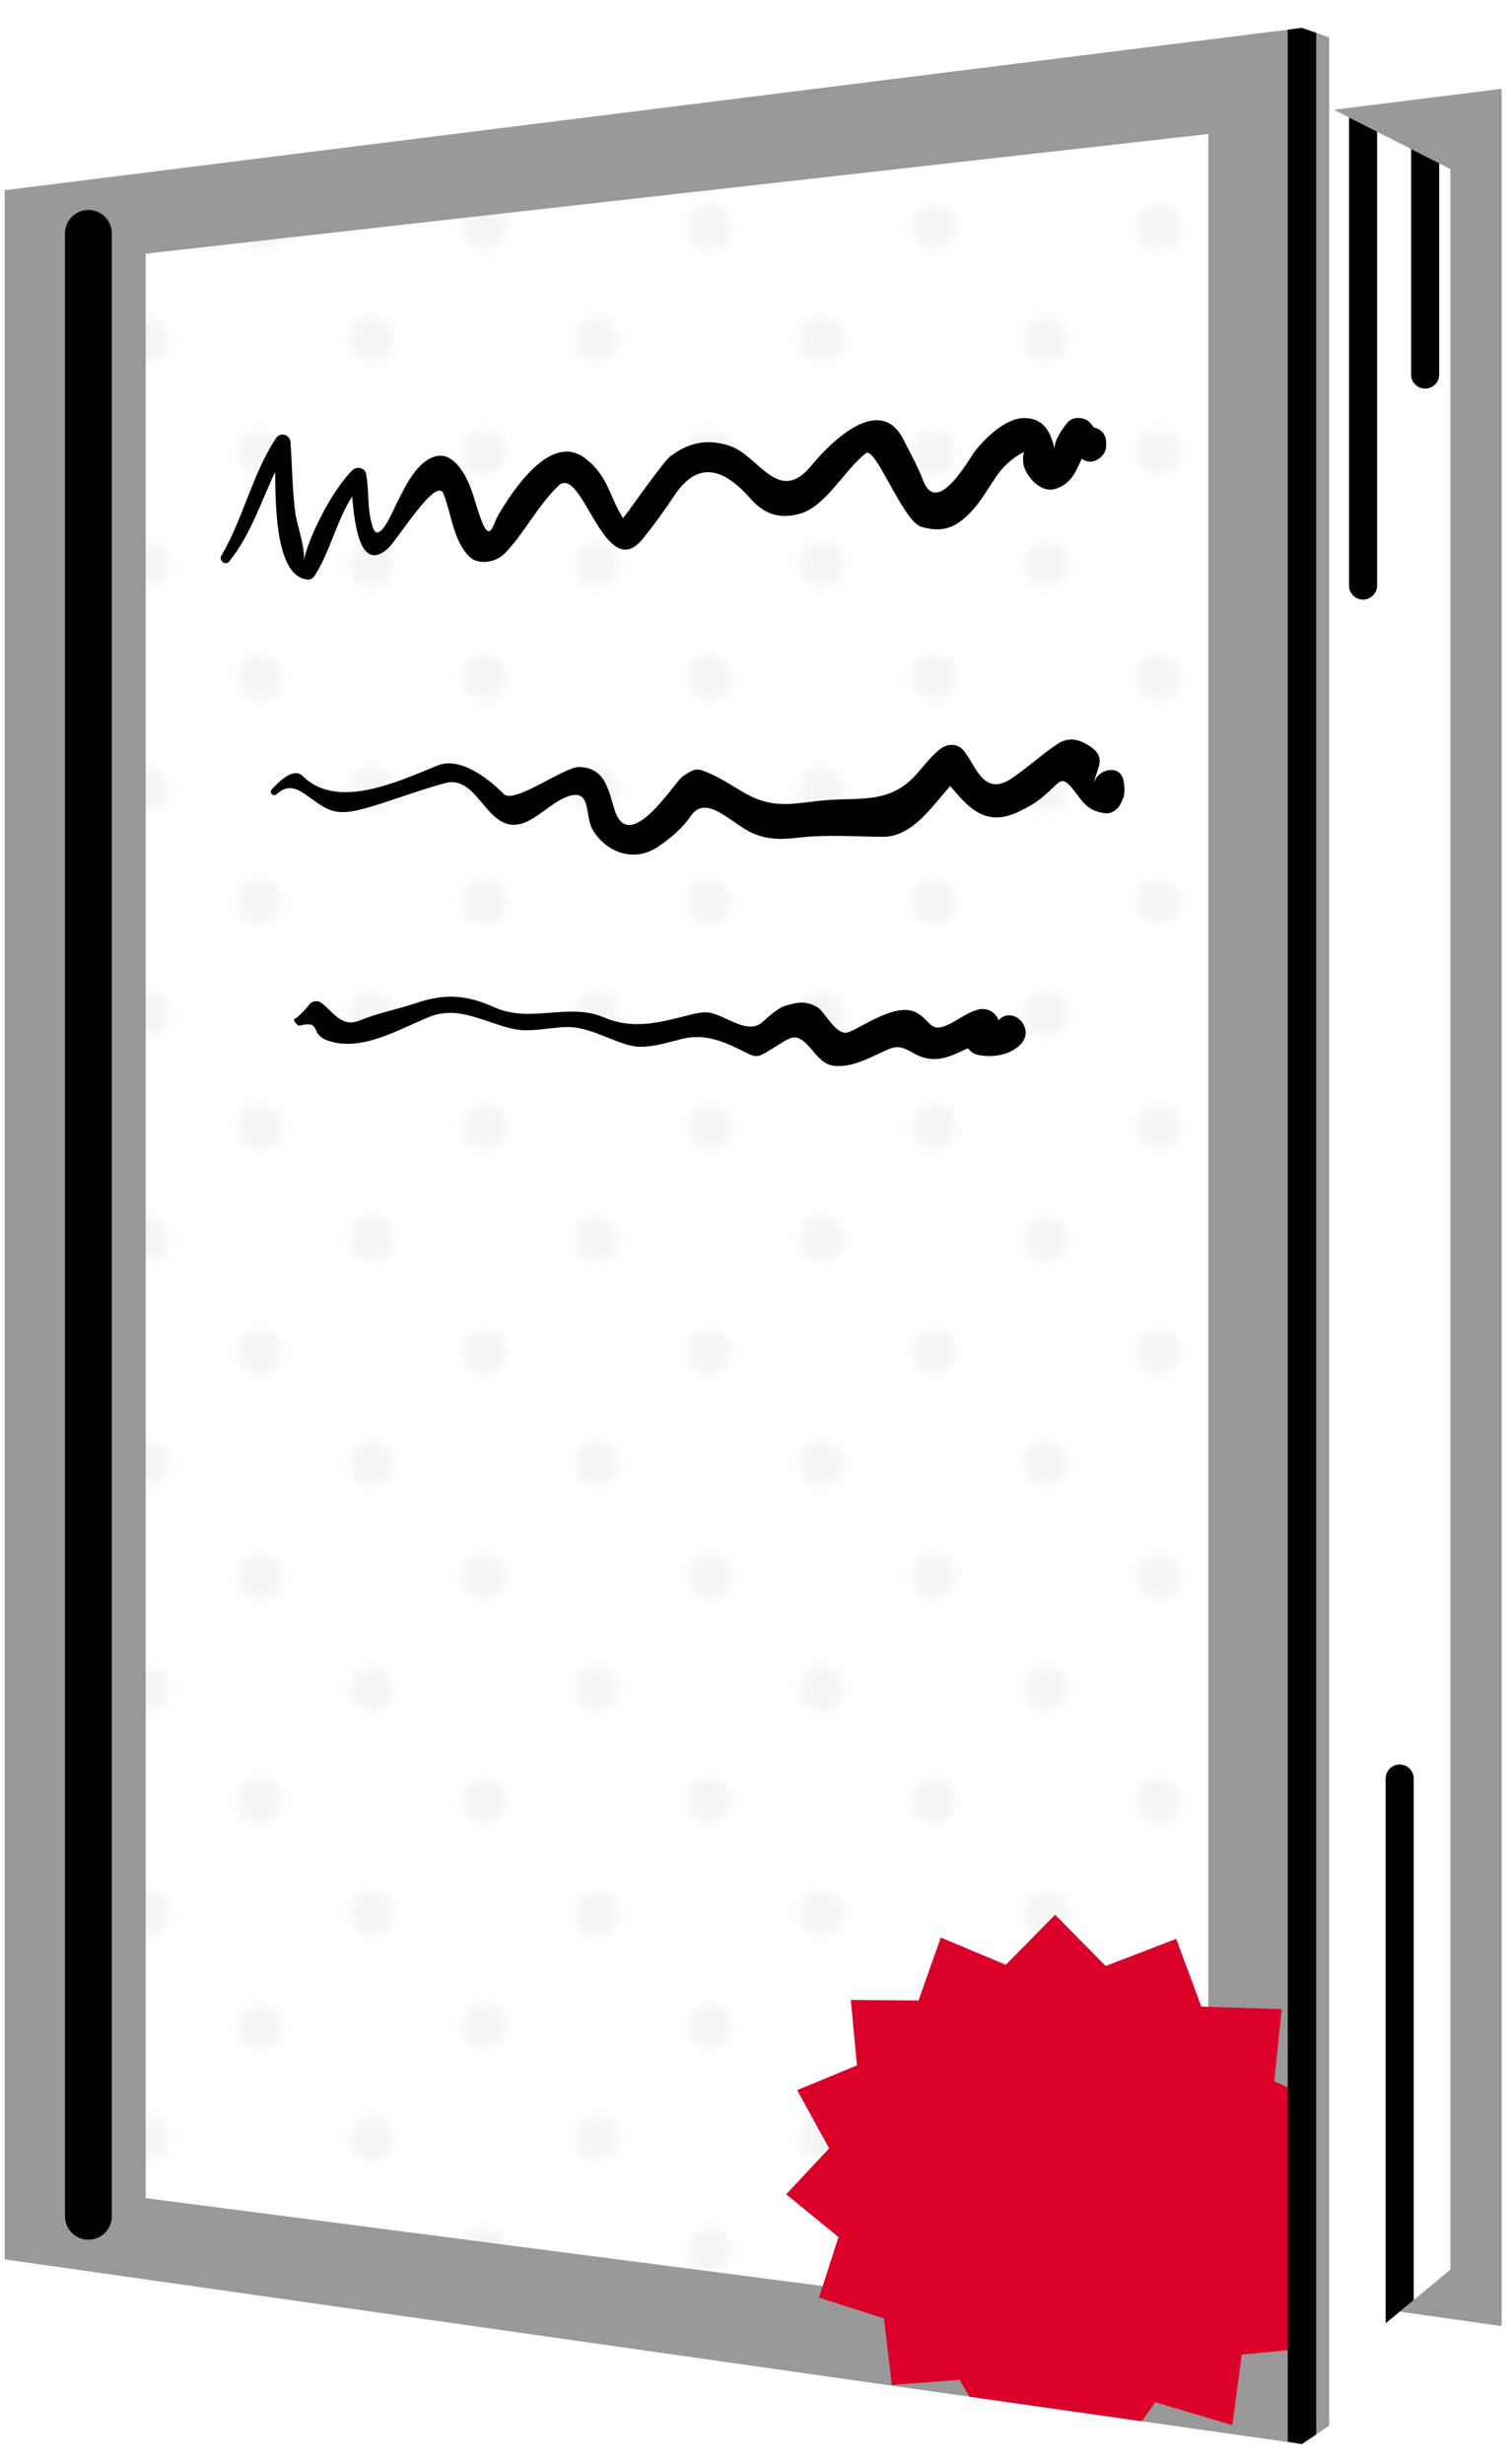 <?xml version="1.0" encoding="utf-8"?>
<!-- Generator: Adobe Illustrator 16.0.0, SVG Export Plug-In . SVG Version: 6.00 Build 0)  -->
<!DOCTYPE svg PUBLIC "-//W3C//DTD SVG 1.1//EN" "http://www.w3.org/Graphics/SVG/1.1/DTD/svg11.dtd">
<svg version="1.1" id="Layer_1" xmlns="http://www.w3.org/2000/svg" xmlns:xlink="http://www.w3.org/1999/xlink" x="0px" y="0px"
	 width="161.359px" height="263.004px" viewBox="0 0 161.359 263.004" enable-background="new 0 0 161.359 263.004"
	 xml:space="preserve">
<pattern  x="-1336.821" y="1124.002" width="48" height="48" patternUnits="userSpaceOnUse" id="SVGID_17_" viewBox="2.4 -50.401 48 48" overflow="visible">
	<g>
		<polygon fill="none" points="2.4,-2.4 50.4,-2.4 50.4,-50.4 2.4,-50.4 		"/>
		<g>
			<polygon fill="none" points="2.4,-2.4 50.4,-2.4 50.4,-50.4 2.4,-50.4 			"/>
			<g>
				<g>
					<defs>
						<rect id="SVGID_1_" x="2.4" y="-50.4" width="48" height="48"/>
					</defs>
					<clipPath id="SVGID_2_">
						<use xlink:href="#SVGID_1_"  overflow="visible"/>
					</clipPath>
					<path clip-path="url(#SVGID_2_)" d="M26.4,0c1.324,0,2.399-1.074,2.399-2.4c0-1.323-1.075-2.399-2.399-2.399
						C25.074-4.8,24-3.724,24-2.4C24-1.074,25.074,0,26.4,0"/>
				</g>
				<g>
					<defs>
						<rect id="SVGID_3_" x="2.4" y="-50.4" width="48" height="48"/>
					</defs>
					<clipPath id="SVGID_4_">
						<use xlink:href="#SVGID_3_"  overflow="visible"/>
					</clipPath>
					<path clip-path="url(#SVGID_4_)" d="M50.4,0c1.324,0,2.399-1.074,2.399-2.4c0-1.323-1.075-2.399-2.399-2.399
						C49.074-4.8,48-3.724,48-2.4C48-1.074,49.074,0,50.4,0"/>
				</g>
				<g>
					<defs>
						<rect id="SVGID_5_" x="2.4" y="-50.4" width="48" height="48"/>
					</defs>
					<clipPath id="SVGID_6_">
						<use xlink:href="#SVGID_5_"  overflow="visible"/>
					</clipPath>
					<path clip-path="url(#SVGID_6_)" d="M26.4-24c1.324,0,2.399-1.074,2.399-2.4c0-1.323-1.075-2.399-2.399-2.399
						c-1.326,0-2.4,1.076-2.4,2.399C24-25.074,25.074-24,26.4-24"/>
				</g>
				<g>
					<defs>
						<rect id="SVGID_7_" x="2.4" y="-50.4" width="48" height="48"/>
					</defs>
					<clipPath id="SVGID_8_">
						<use xlink:href="#SVGID_7_"  overflow="visible"/>
					</clipPath>
					<path clip-path="url(#SVGID_8_)" d="M50.4-24c1.324,0,2.399-1.074,2.399-2.4c0-1.323-1.075-2.399-2.399-2.399
						c-1.326,0-2.4,1.076-2.4,2.399C48-25.074,49.074-24,50.4-24"/>
				</g>
				<g>
					<defs>
						<rect id="SVGID_9_" x="2.4" y="-50.4" width="48" height="48"/>
					</defs>
					<clipPath id="SVGID_10_">
						<use xlink:href="#SVGID_9_"  overflow="visible"/>
					</clipPath>
					<path clip-path="url(#SVGID_10_)" d="M38.4-12c1.324,0,2.399-1.074,2.399-2.4c0-1.323-1.075-2.399-2.399-2.399
						c-1.326,0-2.4,1.076-2.4,2.399C36-13.074,37.074-12,38.4-12"/>
				</g>
				<g>
					<defs>
						<rect id="SVGID_11_" x="2.4" y="-50.4" width="48" height="48"/>
					</defs>
					<clipPath id="SVGID_12_">
						<use xlink:href="#SVGID_11_"  overflow="visible"/>
					</clipPath>
					<path clip-path="url(#SVGID_12_)" d="M14.4-12c1.324,0,2.399-1.074,2.399-2.4c0-1.323-1.075-2.399-2.399-2.399
						c-1.326,0-2.4,1.076-2.4,2.399C12-13.074,13.074-12,14.4-12"/>
				</g>
				<g>
					<defs>
						<rect id="SVGID_13_" x="2.4" y="-50.4" width="48" height="48"/>
					</defs>
					<clipPath id="SVGID_14_">
						<use xlink:href="#SVGID_13_"  overflow="visible"/>
					</clipPath>
					<path clip-path="url(#SVGID_14_)" d="M38.4-36c1.324,0,2.399-1.074,2.399-2.4c0-1.323-1.075-2.399-2.399-2.399
						c-1.326,0-2.4,1.076-2.4,2.399C36-37.074,37.074-36,38.4-36"/>
				</g>
				<g>
					<defs>
						<rect id="SVGID_15_" x="2.4" y="-50.4" width="48" height="48"/>
					</defs>
					<clipPath id="SVGID_16_">
						<use xlink:href="#SVGID_15_"  overflow="visible"/>
					</clipPath>
					<path clip-path="url(#SVGID_16_)" d="M14.4-36c1.324,0,2.399-1.074,2.399-2.4c0-1.323-1.075-2.399-2.399-2.399
						c-1.326,0-2.4,1.076-2.4,2.399C12-37.074,13.074-36,14.4-36"/>
				</g>
				<g>
					<defs>
						<rect id="SVGID_18_" x="2.4" y="-50.4" width="48" height="48"/>
					</defs>
					<clipPath id="SVGID_19_">
						<use xlink:href="#SVGID_18_"  overflow="visible"/>
					</clipPath>
					<path clip-path="url(#SVGID_19_)" d="M2.4,0c1.324,0,2.399-1.074,2.399-2.4C4.799-3.724,3.724-4.8,2.4-4.8
						C1.074-4.801,0-3.725,0-2.4C0-1.074,1.074,0,2.4,0"/>
				</g>
				<g>
					<defs>
						<rect id="SVGID_20_" x="2.4" y="-50.4" width="48" height="48"/>
					</defs>
					<clipPath id="SVGID_21_">
						<use xlink:href="#SVGID_20_"  overflow="visible"/>
					</clipPath>
					<path clip-path="url(#SVGID_21_)" d="M2.4-24c1.324,0,2.399-1.074,2.399-2.4c0-1.323-1.075-2.399-2.399-2.399
						C1.074-28.801,0-27.725,0-26.4C0-25.074,1.074-24,2.4-24"/>
				</g>
				<g>
					<defs>
						<rect id="SVGID_22_" x="2.4" y="-50.4" width="48" height="48"/>
					</defs>
					<clipPath id="SVGID_23_">
						<use xlink:href="#SVGID_22_"  overflow="visible"/>
					</clipPath>
					<path clip-path="url(#SVGID_23_)" d="M26.4-48c1.324,0,2.399-1.074,2.399-2.4c0-1.323-1.075-2.399-2.399-2.399
						C25.074-52.801,24-51.725,24-50.4C24-49.074,25.074-48,26.4-48"/>
				</g>
				<g>
					<defs>
						<rect id="SVGID_24_" x="2.4" y="-50.4" width="48" height="48"/>
					</defs>
					<clipPath id="SVGID_25_">
						<use xlink:href="#SVGID_24_"  overflow="visible"/>
					</clipPath>
					<path clip-path="url(#SVGID_25_)" d="M50.4-48c1.324,0,2.399-1.074,2.399-2.4c0-1.323-1.075-2.399-2.399-2.399
						C49.074-52.801,48-51.725,48-50.4C48-49.074,49.074-48,50.4-48"/>
				</g>
				<g>
					<defs>
						<rect id="SVGID_26_" x="2.4" y="-50.4" width="48" height="48"/>
					</defs>
					<clipPath id="SVGID_27_">
						<use xlink:href="#SVGID_26_"  overflow="visible"/>
					</clipPath>
					<path clip-path="url(#SVGID_27_)" d="M2.4-48c1.324,0,2.399-1.074,2.399-2.4c0-1.324-1.075-2.4-2.399-2.4
						c-1.326,0-2.4,1.076-2.4,2.4C0-49.074,1.074-48,2.4-48"/>
				</g>
			</g>
		</g>
	</g>
</pattern>
<polygon fill="#999999" points="160.359,248.301 32.075,230.051 32.075,25.526 160.359,9.479 "/>
<g>
	<polygon fill="#FFFFFF" points="138.047,9.479 154.885,18.034 154.885,242.266 138.047,256.231 	"/>
	<path d="M150.973,245.51v-55.657c0-0.828-0.672-1.5-1.5-1.5s-1.5,0.672-1.5,1.5v58.145L150.973,245.51z"/>
	<path d="M144.061,12.535v49.97c0,0.829,0.672,1.5,1.5,1.5s1.5-0.671,1.5-1.5V14.059L144.061,12.535z"/>
	<path d="M150.692,15.904v24.077c0,0.829,0.672,1.5,1.5,1.5s1.5-0.671,1.5-1.5V17.428L150.692,15.904z"/>
</g>
<polygon fill="#999999" points="0.5,20.304 0.5,241.174 139.035,260.885 139.035,2.977 "/>
<polygon fill="#FFFFFF" points="15.557,27.08 129.036,14.306 129.036,249.361 15.557,234.633 "/>
<g id="dots" opacity="0.2">
	<pattern  id="SVGID_28_" xlink:href="#SVGID_17_" patternTransform="matrix(1 0 0 1 1628.539 1612.247)"  opacity="0.2">
	</pattern>
	<polygon fill="url(#SVGID_28_)" points="15.557,27.08 129.036,14.306 129.036,249.361 15.557,234.633 	"/>
</g>
<line fill="none" stroke="#000000" stroke-width="5" stroke-linecap="round" stroke-miterlimit="10" x1="9.442" y1="24.911" x2="9.442" y2="236.573"/>
<polygon fill="#999999" points="141.95,3.993 139.035,2.977 139.035,260.885 141.95,258.917 "/>
<g id="scribbles">
	<path d="M118.119,47.208c-0.013-0.913-0.609-1.435-1.295-1.575c-0.146-0.178-0.284-0.363-0.432-0.522
		c-0.582-0.624-1.833-0.702-2.4,0c-0.425,0.526-0.712,0.933-1.031,1.538c-0.287,0.542-0.354,0.979-0.358,1.236
		c-0.013-0.068-0.025-0.138-0.051-0.239c-0.438-1.733-1.237-3.022-3.191-3.022c-1.961,0-4.176,2.143-5.272,3.573
		c-0.652,0.85-4.032,7.076-5.54,3.022c-0.561-1.507-1.322-2.783-2.031-4.226c-2.513-5.111-7.843,0.236-9.872,2.702
		c-3.553,4.313-5.56-1.079-8.773-2.12c-2.359-0.764-4.36-0.347-6.311,1.155c-0.842,0.648-4.981,6.662-5.038,6.571
		c-1.495-2.402-1.525-4.343-3.9-6.279c-3.678-2.998-7.685,3.067-9.356,5.849c-0.58,0.964-0.892,2.913-1.692,1.079
		c-0.618-1.414-0.905-2.955-1.521-4.371c-0.554-1.274-1.783-3.352-3.565-2.862c-2.04,0.562-3.253,3.315-4.103,4.95
		c-0.295,0.568-1.915,4.607-2.573,2.635c-0.643-1.92-0.358-3.809-0.726-5.738c-0.125-0.661-1.008-0.803-1.442-0.381
		c-2.067,2.004-4.628,6.921-5.232,9.711c0.268-1.241-0.701-3.837-0.878-5.152c-0.341-2.523-0.326-5.021-0.516-7.535
		c-0.063-0.829-1.084-1.135-1.555-0.421c-2.532,3.852-3.506,8.593-5.83,12.532c-0.296,0.5,0.439,1.104,0.822,0.634
		c2.291-2.809,3.385-6.339,4.931-9.573c0.01,4.439,0.217,11.232,3.487,11.488c0.302,0.024,0.579-0.181,0.734-0.421
		c1.597-2.461,2.34-5.88,3.998-8.45c0.263,3.095,0.889,8.145,3.805,5.564c1.03-0.913,5.185-7.793,5.953-5.847
		c0.838,2.124,1.03,4.977,2.735,6.682c0.997,0.998,2.878,0.622,3.776-0.3c2.177-2.228,3.458-5.024,5.745-7.23
		c2.554-2.464,4.955,10.671,9.024,5.646c1.191-1.472,2.274-2.968,3.321-4.55c2.787-4.209,5.655-2.601,8.256,0.344
		c1.486,1.682,3.231,2.138,5.337,1.485c2.686-0.833,4.738-4.771,6.928-6.416c1-0.751,3.966,7.292,5.887,7.856
		c2.303,0.676,3.729,0.097,5.361-1.636c0.998-1.06,1.699-2.303,2.502-3.51c0.789-1.229,1.826-2.176,3.113-2.842
		c-0.119,0.49-0.13,0.978-0.029,1.463c0.351,1.273,1.872,2.945,3.368,2.485c1.74-0.535,2.185-1.877,2.84-3.235
		c0.026,0.021,0.048,0.04,0.076,0.06c1.049,0.764,2.54-0.268,2.522-1.448C118.123,47.447,118.122,47.328,118.119,47.208"/>
	<path d="M119.987,83.363c-0.312-1.94-3.031-1.254-3.192,0.432c0.158-1.66,1.632-2.873-0.529-4.218
		c-1.072-0.667-2.139-0.951-3.314-0.173c-1.723,1.136-3.225,2.543-4.937,3.696c-3.099,2.086-3.893-1.692-5.193-3.074
		c-0.708-0.753-1.792-0.608-2.519,0c-0.945,0.791-1.678,1.777-2.506,2.695c-2.714,3.007-5.789,2.427-9.255,2.672
		c-3.702,0.261-5.771,1.19-9.273-0.888c-1.424-0.845-2.786-1.755-4.354-2.289c-0.771-0.264-1.427,0.274-2.019,0.667
		c-0.828,0.548-5.684,8.499-7.258,3.58c-0.707-2.206-0.97-4.454-3.736-4.595c-1.594-0.081-6.983,4.018-8.108,2.885
		c-1.546-1.559-4.612-4.048-7.09-3.034c-4.187,1.713-10.712,4.785-14.378,1.119c-1.016-1.016-2.653,0.724-3.302,1.415
		c-0.325,0.345,0.173,0.843,0.519,0.519c2.142-2.007,3.675,1.254,6.203,1.827c1.42,0.321,3.214-0.307,4.534-0.694
		c1.037-0.303,6.938-2.386,7.835-2.418c3.154-0.112,4.024,5.412,7.558,4.439c1.607-0.442,3.164-2.212,4.812-2.853
		c2.765-1.075,1.913,2.018,2.813,3.515c1.45,2.409,4.416,3.538,6.987,1.788c1.337-0.91,2.56-1.931,3.493-3.285
		c1.587-2.304,4.115,0.563,6.17,1.637c1.737,0.908,3.35,0.918,5.22,0.697c3.156-0.373,6.034-0.111,9.13-0.104
		c3.104,0.007,5.157-3.145,7.176-5.429c1.85,2.215,3.715,4.429,7.205,2.798c0.936-0.436,1.755-0.882,2.562-1.531
		c2.129-1.709,1.991-2.752,3.681-0.473c0.966,1.301,1.524,1.919,3.143,2.129c0.59,0.077,1.247-0.389,1.523-0.874
		C120.146,84.964,120.164,84.464,119.987,83.363"/>
	<path d="M106.631,108.906c-0.273-0.853-1.229-1.376-2.126-1.149c-0.952,0.241-1.713,0.768-2.565,1.259
		c-2.656,1.529-2.334,0.092-3.991-0.88c-2.089-1.222-5.511,1.291-7.294,2.026c-1.337,0.551-2.521-2.15-3.353-2.637
		c-1.232-0.722-2.062-0.558-3.339-0.197c-0.957,0.271-1.863,1.192-2.604,1.819c-1.458,1.233-3.53-0.501-5.316-0.992
		c-0.908-0.25-1.93,0.063-2.802,0.284c-3.051,0.771-5.729,1.449-8.768,0.153c-3.759-1.603-7.789,0.671-11.665-1.065
		c-2.943-1.319-5.218-1.525-8.421-0.442c-1.994,0.676-4.052,1.051-6.008,1.856c-1.97,0.811-2.917-1.118-4.128-1.937
		c-0.334-0.226-0.892-0.157-1.157,0.149c-0.437,0.567-0.929,1.081-1.478,1.541c-0.146,0-0.282,0.185-0.182,0.317
		c0.067,0.09,0.137,0.18,0.204,0.27c0.11,0.146,0.254,0.224,0.44,0.18c2.299-0.539,0.966,0.882,2.832,1.579
		c3.582,1.337,7.664-1.165,10.941-2.497c3.189-1.297,6.098,0.728,9.125,1.318c1.699,0.331,3.707-0.174,5.428-0.23
		c2.496-0.082,4.673,1.448,7.073,2.006c1.594,0.37,3.837-0.367,5.333-0.734c2.812-0.689,4.914,0.501,7.275,1.662
		c0.854,0.419,1.438-0.058,2.183-0.504c2.302-1.381,2.65-2.116,4.455,0.018c0.671,0.793,1.299,1.589,2.396,1.693
		c1.466,0.139,2.83-0.438,4.148-1.03c2.108-0.947,2.414-1.416,4.194-0.373c2.329,1.364,3.994,0.398,5.912-0.478
		c0.217,0.321,0.533,0.572,0.949,0.678c1.55,0.396,3.651,0.069,4.746-1.176C110.537,109.724,108.155,107.287,106.631,108.906"/>
</g>
<polygon id="badge" fill="#db0029" points="107.405,209.729 100.462,206.815 98.09,213.542 90.856,213.475 91.514,220.465
	85.13,223.107 88.545,229.327 83.953,234.225 89.544,238.793 88.024,243.486 87.454,245.249 94.394,247.479 95.239,254.583 
	102.48,254.027 103.526,255.833 121.936,258.452 123.364,256.417 131.602,258.862 132.602,251.346 139.035,250.698 139.035,244.364 
	138.499,242.795 139.035,242.486 139.035,223.484 136.069,222.159 136.875,214.465 128.289,214.186 125.602,206.958 
	118.076,209.859 112.676,204.387 "/>
<polygon points="139.035,260.885 140.554,259.859 140.554,3.507 139.035,2.977 137.515,3.167 137.515,260.638 "/>
</svg>
